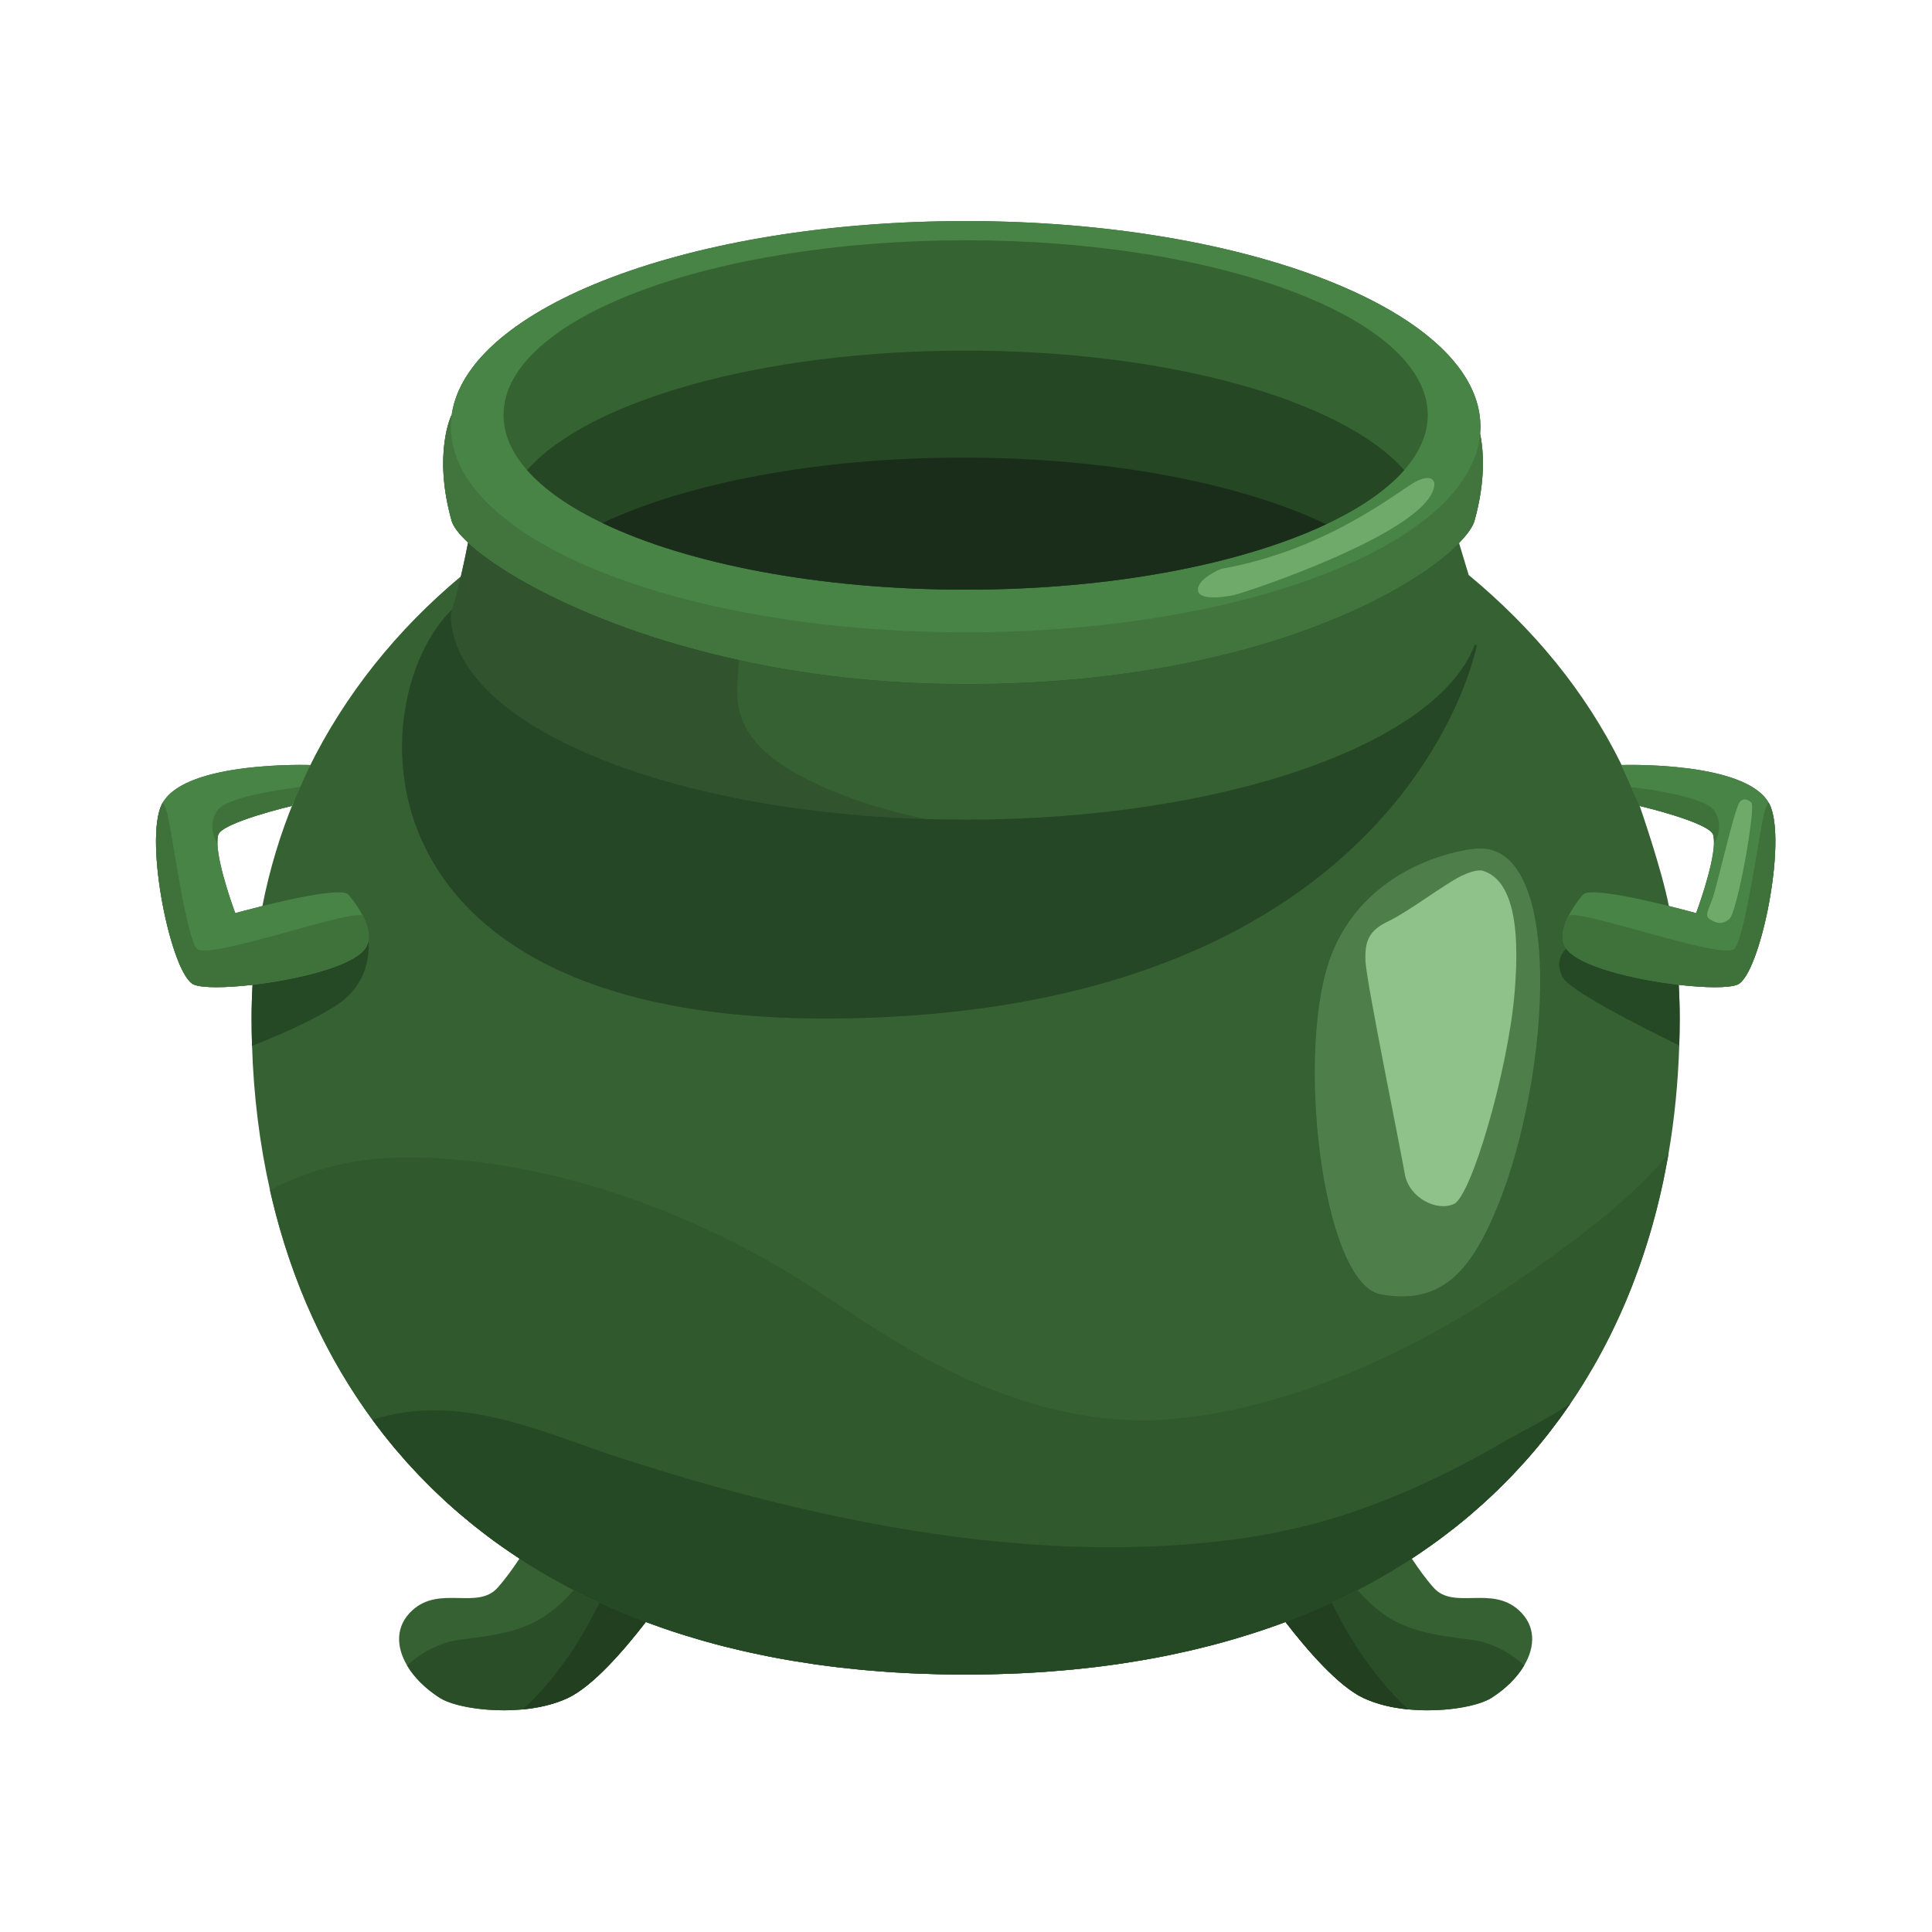 <?xml version="1.0" encoding="utf-8"?>
<!-- Generator: Adobe Illustrator 27.5.0, SVG Export Plug-In . SVG Version: 6.00 Build 0)  -->
<svg version="1.1" id="Capa_1" xmlns="http://www.w3.org/2000/svg" xmlns:xlink="http://www.w3.org/1999/xlink" x="0px" y="0px"
	 viewBox="0 0 2122 2122" style="enable-background:new 0 0 2122 2122;" xml:space="preserve">
<g>
	<path style="fill:#356133;" d="M1943.468,883.137c-0.279-0.554-0.651-1.065-0.96-1.604
		c-25.491-44.379-152.514-41.548-161.365-41.296c-39.999-81.228-97.008-149.803-168.021-208.707l-10.596-35.176
		c9.494-9.697,15.229-18.115,16.994-24.434c12.245-43.854,10.034-76.263,6.17-95.565c0.215-2.562,0.364-5.132,0.364-7.715
		c0-124.728-253.161-225.839-565.451-225.839c-301.487,0-547.834,94.241-564.519,212.987h-0.094c0,0-20.763,41.771,0,116.133
		c1.737,6.221,7.888,14.453,18.113,23.959c-2.036,10.552-4.067,20.184-6.002,28.801c-0.648,2.886-1.285,5.659-1.907,8.315
		c-0.008,0.033-0.015,0.063-0.023,0.096c-70.271,58.704-127.249,129.607-166.911,210.351l1.441-3.189
		c0,0-135.474-4.707-161.889,41.28c-0.309,0.539-0.68,1.051-0.96,1.604c-20.051,39.72,10.328,187.97,35.115,198.297
		c9.289,3.87,34.871,3.656,64.406,0.253c-0.693,12.331-1.051,24.787-1.051,37.368c0,9.935,0.2,19.809,0.511,29.646
		c1.731,54.616,8.276,107.657,19.728,158.48l-0.044,0.022c0.389,1.728,0.815,3.439,1.215,5.162c0.49,2.104,0.978,4.21,1.485,6.307
		c0.835,3.46,1.705,6.904,2.588,10.342c0.463,1.811,0.913,3.629,1.39,5.434c1.359,5.142,2.761,10.264,4.226,15.356
		c0.235,0.816,0.489,1.622,0.726,2.437c1.264,4.339,2.56,8.661,3.9,12.962c0.584,1.873,1.195,3.733,1.793,5.599
		c1.041,3.246,2.094,6.487,3.177,9.711c0.686,2.039,1.387,4.07,2.09,6.099c1.07,3.088,2.161,6.164,3.271,9.23
		c0.724,1.995,1.446,3.99,2.187,5.976c1.201,3.223,2.435,6.428,3.681,9.627c0.688,1.764,1.361,3.536,2.06,5.292
		c1.789,4.477,3.619,8.931,5.496,13.359c0.317,0.749,0.635,1.497,0.955,2.245c1.913,4.472,3.876,8.916,5.883,13.335
		c0.77,1.697,1.57,3.377,2.353,5.065c1.443,3.106,2.895,6.205,4.384,9.284c0.909,1.882,1.835,3.755,2.762,5.627
		c1.44,2.91,2.9,5.806,4.382,8.691c0.951,1.853,1.905,3.703,2.875,5.546c1.58,3.005,3.194,5.991,4.821,8.969
		c0.899,1.646,1.786,3.301,2.699,4.939c2.181,3.911,4.408,7.794,6.669,11.655c0.385,0.659,0.754,1.328,1.142,1.984
		c2.633,4.461,5.331,8.881,8.072,13.273c0.93,1.49,1.888,2.96,2.829,4.441c1.877,2.951,3.765,5.894,5.691,8.813
		c1.121,1.701,2.262,3.391,3.401,5.081c1.824,2.708,3.668,5.403,5.536,8.083c1.183,1.698,2.371,3.394,3.571,5.08
		c1.718,2.413,3.462,4.81,5.215,7.2c-0.01,0.004-0.021,0.005-0.031,0.009c0.374,0.51,0.771,1.003,1.147,1.512
		c0.997,1.349,1.983,2.703,2.99,4.043c2.16,2.875,4.361,5.72,6.572,8.559c0.585,0.749,1.155,1.508,1.743,2.256
		c0.436,0.554,0.858,1.116,1.296,1.668c3.228,4.078,6.521,8.113,9.859,12.114c1.069,1.281,2.167,2.541,3.247,3.815
		c2.334,2.751,4.682,5.493,7.068,8.206c0.959,1.091,1.921,2.18,2.889,3.264c0.651,0.729,1.312,1.45,1.967,2.177
		c1.951,2.166,3.92,4.32,5.906,6.462c1.405,1.517,2.818,3.031,4.241,4.536c0.501,0.53,1.018,1.051,1.522,1.579
		c0.688,0.722,1.385,1.435,2.076,2.154c1.176,1.218,2.339,2.445,3.525,3.656c1.341,1.372,2.673,2.75,4.029,4.11
		c1.31,1.315,2.636,2.618,3.961,3.922c0.956,0.942,1.923,1.874,2.887,2.81c0.679,0.659,1.352,1.323,2.034,1.979
		c0.855,0.825,1.691,1.664,2.553,2.484c2.157,2.055,4.362,4.073,6.555,6.102c0.855,0.791,1.7,1.59,2.56,2.377
		c0.853,0.779,1.696,1.565,2.554,2.34c1.186,1.072,2.401,2.121,3.596,3.185c2.561,2.279,5.125,4.555,7.732,6.799
		c0.376,0.324,0.756,0.645,1.134,0.968c1.426,1.222,2.877,2.426,4.317,3.637c2.632,2.214,5.283,4.412,7.962,6.59
		c0.3,0.245,0.606,0.487,0.908,0.731c1.159,0.939,2.321,1.877,3.49,2.809c0.174,0.139,0.346,0.28,0.52,0.419
		c2.732,2.176,5.495,4.328,8.274,6.467c1.578,1.214,3.148,2.435,4.74,3.636c0.132,0.099,0.26,0.202,0.392,0.301
		c0.265,0.2,0.522,0.405,0.787,0.604c2.894,2.172,5.836,4.306,8.778,6.438c1.109,0.804,2.198,1.624,3.314,2.422
		c1.064,0.76,2.149,1.503,3.218,2.258c1.173,0.827,2.362,1.642,3.543,2.464c2.245,1.562,4.476,3.134,6.75,4.673
		c1.251,0.846,2.529,1.668,3.788,2.507c0.76,0.507,1.524,1.01,2.287,1.514c0.952,0.63,1.885,1.275,2.843,1.9
		c-7.059,10.691-15.417,22.343-23.95,31.943c-22.033,24.787-63.344-2.754-93.64,24.787c-18.591,16.901-18.25,39.668-5.832,60.685
		c-0.003,0.004-0.008,0.006-0.012,0.01c0.062,0.104,0.137,0.206,0.199,0.31c0.897,1.5,1.846,2.992,2.863,4.471
		c0.111,0.162,0.231,0.322,0.345,0.484c0.95,1.364,1.955,2.716,3.004,4.057c0.177,0.225,0.346,0.451,0.524,0.674
		c1.14,1.431,2.337,2.847,3.586,4.245c0.206,0.231,0.42,0.459,0.629,0.689c1.157,1.272,2.354,2.53,3.595,3.77
		c0.18,0.179,0.351,0.36,0.533,0.538c1.355,1.337,2.766,2.649,4.217,3.942c0.307,0.273,0.619,0.543,0.93,0.814
		c1.364,1.19,2.76,2.363,4.2,3.51c0.153,0.122,0.299,0.247,0.452,0.368c1.551,1.223,3.154,2.414,4.787,3.583
		c0.385,0.275,0.773,0.547,1.162,0.82c1.67,1.168,3.365,2.317,5.114,3.423c8.717,5.514,25.807,10.185,46.165,12.309
		c4.699,0.49,9.57,0.845,14.554,1.043c3.323,0.132,6.696,0.195,10.098,0.182c5.104-0.019,10.279-0.209,15.46-0.591
		c1.632-0.12,3.264-0.294,4.897-0.453c-0.013,0.011-0.024,0.022-0.035,0.034c0.266-0.026,0.529-0.077,0.797-0.104
		c3.292-0.333,6.581-0.717,9.843-1.216c0.642-0.098,1.277-0.216,1.916-0.321c0.271-0.044,0.54-0.09,0.811-0.136
		c0.795-0.134,1.593-0.255,2.385-0.4c3.334-0.609,6.636-1.314,9.888-2.117c0.006-0.002,0.014-0.003,0.021-0.005
		c0.048-0.012,0.097-0.022,0.147-0.034c3.942-0.978,7.795-2.124,11.557-3.407c0.307-0.105,0.612-0.211,0.917-0.317
		c3.798-1.328,7.499-2.8,11.041-4.467c27.675-13.023,62.08-52.985,85.593-83.493c1.331,0.499,2.647,1.011,3.984,1.503
		c4.104,1.511,8.256,2.975,12.419,4.43c1.027,0.358,2.036,0.731,3.066,1.087c0.601,0.207,1.197,0.419,1.799,0.625
		c1.16,0.397,2.345,0.77,3.51,1.163c4.703,1.584,9.434,3.142,14.211,4.654c0.13,0.041,0.262,0.08,0.393,0.121
		c1.234,0.39,2.478,0.767,3.72,1.148c0.71,0.217,1.416,0.437,2.124,0.655c3.958,1.218,7.933,2.42,11.942,3.589
		c1.709,0.498,3.414,1.002,5.132,1.491c1.174,0.334,2.357,0.661,3.535,0.991c3.364,0.942,6.756,1.857,10.156,2.765
		c2.273,0.607,4.545,1.218,6.835,1.81c1.311,0.339,2.61,0.693,3.927,1.026c0.647,0.164,1.307,0.314,1.955,0.476
		c2.466,0.619,4.956,1.212,7.44,1.813c1.873,0.453,3.726,0.924,5.609,1.367c2.134,0.502,4.294,0.978,6.443,1.467
		c2.015,0.458,4.039,0.907,6.066,1.354c2.231,0.491,4.437,1.005,6.682,1.483c0.998,0.212,2.015,0.402,3.015,0.612
		c2.763,0.578,5.547,1.135,8.332,1.692c1.416,0.283,2.814,0.583,4.236,0.86c1.337,0.26,2.679,0.514,4.019,0.769
		c2.236,0.426,4.496,0.825,6.745,1.237c3.813,0.698,7.627,1.395,11.48,2.053c1.09,0.186,2.181,0.373,3.274,0.555
		c2.046,0.343,4.114,0.664,6.17,0.995c4.348,0.699,8.72,1.372,13.116,2.021c1.571,0.232,3.112,0.495,4.69,0.72
		c0.034,0.005,0.071,0.009,0.105,0.014c0.931,0.133,1.884,0.241,2.816,0.371c4.773,0.668,9.585,1.294,14.414,1.901
		c2.148,0.27,4.279,0.559,6.439,0.817c0.72,0.086,1.43,0.182,2.151,0.266c0.439,0.052,0.888,0.094,1.328,0.145
		c5.84,0.679,11.711,1.326,17.635,1.917c0.662,0.066,1.337,0.117,2,0.182c0.968,0.095,1.951,0.174,2.924,0.267
		c2.271,0.216,4.555,0.42,6.839,0.624c3.245,0.29,6.482,0.586,9.751,0.849c2.388,0.192,4.806,0.355,7.207,0.533
		c0.876,0.065,1.75,0.131,2.627,0.194c1.775,0.128,3.532,0.273,5.312,0.393c2.273,0.153,4.566,0.286,6.852,0.427
		c2.738,0.168,5.492,0.32,8.246,0.47c3.185,0.173,6.365,0.353,9.573,0.502c1.749,0.081,3.517,0.142,5.273,0.216
		c2.621,0.11,5.245,0.219,7.88,0.313c4.242,0.152,8.511,0.271,12.79,0.38c2.003,0.051,3.994,0.118,6.006,0.16
		c1.338,0.028,2.675,0.057,4.017,0.081c7.634,0.135,15.313,0.218,23.067,0.218c7.869,0,15.665-0.083,23.41-0.221
		c1.432-0.026,2.853-0.065,4.28-0.095c2.214-0.047,4.407-0.119,6.611-0.177c4.078-0.108,8.157-0.216,12.2-0.363
		c2.86-0.104,5.693-0.234,8.533-0.358c2.055-0.088,4.125-0.162,6.17-0.26c2.711-0.131,5.404-0.282,8.098-0.43
		c3.011-0.166,6.007-0.348,8.998-0.535c2.819-0.176,5.649-0.338,8.45-0.534c1.68-0.118,3.333-0.263,5.007-0.387
		c0.034-0.003,0.068-0.005,0.102-0.008c2.954-0.219,5.905-0.441,8.839-0.682c3.89-0.319,7.756-0.665,11.612-1.022
		c1.858-0.172,3.728-0.329,5.578-0.51c1.575-0.153,3.144-0.312,4.712-0.471c5.01-0.51,9.972-1.071,14.923-1.645
		c1.935-0.225,3.9-0.417,5.826-0.651c0.317-0.038,0.629-0.081,0.946-0.12c6.986-0.855,13.92-1.766,20.787-2.745
		c0.94-0.134,1.86-0.289,2.798-0.426c0.15-0.022,0.298-0.047,0.448-0.068c2.084-0.304,4.146-0.63,6.219-0.946
		c3.75-0.571,7.509-1.134,11.224-1.742c2.357-0.386,4.681-0.806,7.024-1.207l0.133-0.023c2.07-0.355,4.149-0.701,6.209-1.067
		c2.335-0.416,4.667-0.836,6.988-1.267c2.645-0.49,5.264-1.006,7.89-1.516c2.715-0.527,5.45-1.032,8.143-1.58
		c0.755-0.154,1.494-0.323,2.247-0.478c0.59-0.122,1.169-0.252,1.758-0.374c2.698-0.561,5.382-1.135,8.059-1.716
		c3.549-0.77,7.079-1.557,10.593-2.363c1.369-0.314,2.752-0.615,4.115-0.935c1.641-0.385,3.266-0.783,4.9-1.176
		c4.007-0.963,7.979-1.962,11.941-2.972c1.998-0.51,4.023-0.993,6.009-1.515c0.531-0.139,1.051-0.287,1.582-0.427
		c4.333-1.146,8.617-2.341,12.892-3.544c1.821-0.512,3.667-1.001,5.478-1.524c1.028-0.296,2.044-0.605,3.069-0.905
		c1.541-0.451,3.059-0.924,4.592-1.383c3.543-1.058,7.1-2.104,10.602-3.201c1.354-0.424,2.679-0.876,4.027-1.307
		c0.77-0.246,1.533-0.499,2.301-0.747c1.852-0.596,3.703-1.191,5.542-1.799c2.038-0.673,4.087-1.338,6.112-2.024
		c2.191-0.743,4.35-1.517,6.525-2.275c2.489-0.868,4.998-1.715,7.466-2.603c0.106-0.038,0.214-0.073,0.321-0.112
		c1.121-0.404,2.222-0.83,3.338-1.238c1.89-0.691,3.77-1.391,5.647-2.094c23.516,30.508,57.92,70.47,85.594,83.493
		c3.54,1.666,7.241,3.138,11.039,4.466c0.305,0.107,0.611,0.214,0.92,0.319c3.76,1.284,7.614,2.429,11.556,3.406
		c0.048,0.012,0.097,0.021,0.145,0.033c0.007,0.002,0.016,0.005,0.025,0.007c3.251,0.803,6.551,1.508,9.884,2.116
		c0.792,0.145,1.591,0.266,2.386,0.4c0.27,0.045,0.539,0.091,0.809,0.136c0.641,0.105,1.276,0.223,1.917,0.321
		c3.261,0.499,6.548,0.883,9.839,1.216c0.268,0.028,0.532,0.079,0.799,0.105c-0.011-0.011-0.022-0.023-0.035-0.034
		c1.633,0.159,3.265,0.332,4.898,0.453c5.181,0.382,10.356,0.572,15.46,0.591c3.404,0.014,6.775-0.049,10.098-0.182
		c4.984-0.198,9.857-0.553,14.554-1.043c20.359-2.125,37.448-6.795,46.166-12.309c1.748-1.106,3.443-2.255,5.113-3.422
		c0.39-0.273,0.78-0.547,1.167-0.824c1.629-1.167,3.231-2.356,4.779-3.577c0.159-0.126,0.311-0.257,0.47-0.383
		c1.432-1.141,2.819-2.306,4.174-3.489c0.317-0.276,0.635-0.551,0.947-0.829c1.444-1.287,2.85-2.594,4.2-3.925
		c0.195-0.191,0.379-0.386,0.571-0.578c1.225-1.225,2.408-2.469,3.552-3.726c0.217-0.238,0.439-0.474,0.654-0.714
		c1.243-1.392,2.434-2.802,3.569-4.228c0.185-0.232,0.36-0.464,0.542-0.697c1.04-1.331,2.038-2.672,2.981-4.025
		c0.119-0.17,0.245-0.339,0.363-0.51c1.013-1.474,1.96-2.96,2.853-4.455c0.063-0.107,0.14-0.211,0.203-0.317
		c-0.004-0.004-0.009-0.007-0.013-0.011c12.42-21.016,12.76-43.784-5.83-60.685c-30.295-27.541-71.607,0-93.641-24.787
		c-8.532-9.598-16.887-21.247-23.946-31.937c1.473-0.961,2.909-1.953,4.37-2.924c2.019-1.343,4.043-2.683,6.041-4.043
		c0.346-0.236,0.683-0.479,1.028-0.715c0.616-0.422,1.222-0.853,1.837-1.277c1.799-1.247,3.606-2.492,5.392-3.75
		c1.846-1.3,3.708-2.586,5.536-3.902c1.594-1.148,3.163-2.316,4.743-3.476c1.217-0.894,2.426-1.796,3.635-2.697
		c0.375-0.279,0.753-0.556,1.127-0.836c1.3-0.973,2.626-1.924,3.915-2.905c2.732-2.078,5.41-4.199,8.096-6.312
		c0.815-0.64,1.642-1.269,2.45-1.913c0.733-0.582,1.477-1.156,2.206-1.741c1.595-1.279,3.153-2.589,4.731-3.881
		c2.67-2.185,5.34-4.372,7.966-6.593c1.805-1.528,3.58-3.08,5.364-4.625c2.347-2.032,4.687-4.069,6.996-6.13
		c1.252-1.116,2.505-2.23,3.744-3.355c0.615-0.558,1.212-1.129,1.825-1.689c2.179-1.993,4.342-3.998,6.488-6.018
		c1.798-1.693,3.589-3.392,5.363-5.103c0.531-0.513,1.052-1.035,1.58-1.55c0.452-0.438,0.898-0.882,1.349-1.322
		c1.157-1.135,2.324-2.265,3.474-3.407c1.723-1.712,3.45-3.42,5.152-5.15c1.347-1.371,2.682-2.754,4.015-4.136
		c0.859-0.889,1.704-1.787,2.556-2.681c1.536-1.611,3.09-3.211,4.606-4.837c2.154-2.309,4.262-4.653,6.376-6.992
		c0.729-0.806,1.47-1.604,2.194-2.414c1.28-1.43,2.553-2.864,3.817-4.304c2.88-3.281,5.734-6.579,8.538-9.914
		c0.12-0.142,0.235-0.288,0.354-0.43c0.179-0.214,0.352-0.433,0.532-0.647c1.164-1.391,2.302-2.801,3.454-4.202
		c1.932-2.352,3.867-4.703,5.762-7.08c0.976-1.224,1.945-2.453,2.911-3.684c0.529-0.674,1.039-1.359,1.565-2.035
		c0.037-0.048,0.073-0.097,0.111-0.145c1.744-2.244,3.483-4.49,5.195-6.756c1.531-2.027,3.043-4.067,4.547-6.111
		c0.198-0.269,0.4-0.535,0.599-0.804c0.309-0.421,0.628-0.836,0.936-1.258c1.139-1.56,2.253-3.134,3.377-4.703
		c1.486-2.078,2.966-4.16,4.426-6.255c1.086-1.559,2.168-3.121,3.238-4.69c0.177-0.257,0.364-0.506,0.539-0.763
		c-0.013,0.009-0.029,0.018-0.043,0.026c0.332-0.489,0.658-0.982,0.99-1.472c1.418-2.095,2.842-4.187,4.235-6.299
		c1.589-2.41,3.142-4.844,4.698-7.276c1.304-2.038,2.627-4.066,3.908-6.12c1.876-3.006,3.698-6.044,5.523-9.082
		c1.805-3.004,3.582-6.025,5.337-9.059c1.661-2.872,3.325-5.739,4.942-8.638c1.225-2.197,2.409-4.419,3.609-6.632
		c1.329-2.45,2.663-4.897,3.96-7.365c1.226-2.332,2.421-4.682,3.62-7.03c1.216-2.384,2.429-4.771,3.618-7.172
		c1.188-2.402,2.358-4.814,3.518-7.232c1.149-2.396,2.283-4.8,3.405-7.212c1.131-2.431,2.255-4.866,3.358-7.314
		c1.098-2.437,2.169-4.889,3.24-7.341c1.071-2.458,2.149-4.912,3.193-7.385c1.056-2.503,2.075-5.026,3.103-7.545
		c0.997-2.443,2.012-4.876,2.983-7.333c1.215-3.08,2.379-6.187,3.552-9.29c1.531-4.05,3.023-8.12,4.481-12.207
		c0.937-2.625,1.887-5.242,2.794-7.883c0.9-2.616,1.758-5.254,2.627-7.886c0.826-2.498,1.657-4.994,2.455-7.505
		c0.852-2.671,1.672-5.357,2.494-8.042c0.765-2.502,1.523-5.006,2.264-7.52c0.798-2.717,1.578-5.442,2.348-8.173
		c0.705-2.505,1.393-5.017,2.072-7.534c0.744-2.754,1.483-5.509,2.197-8.278c0.653-2.533,1.279-5.079,1.908-7.625
		c0.683-2.771,1.375-5.54,2.028-8.325c0.609-2.594,1.182-5.205,1.765-7.811c0.619-2.762,1.255-5.516,1.845-8.29
		c0.665-3.131,1.28-6.284,1.907-9.431c0.952-4.773,1.862-9.563,2.731-14.372c0.404-2.242,0.835-4.474,1.221-6.724
		c-0.007,0.009-0.016,0.017-0.021,0.026c6.638-38.651,10.556-78.443,11.824-119.099c0.303-9.693,0.499-19.42,0.499-29.208
		c0-12.585-0.357-25.045-1.052-37.381c29.584,3.415,55.221,3.635,64.522-0.24C1933.14,1071.106,1963.519,922.857,1943.468,883.137z
		 M288.199,995.143c-17.18,4.277-29.789,7.798-29.789,7.798s-18.679-49.81-19.606-76.201c-0.132-3.757,0.095-7.039,0.787-9.636
		c3.671-13.771,80.787-31.902,80.787-31.902l2.758-6.097C307.874,915.995,296.114,954.741,288.199,995.143z M1862.91,1002.942
		c0,0-12.666-3.538-29.909-7.828c-8.111-41.396-32.058-109.911-32.058-109.911s77.115,18.131,80.787,31.902
		c0.692,2.597,0.919,5.88,0.787,9.636C1881.589,953.132,1862.91,1002.942,1862.91,1002.942z"/>
	<path style="fill:#488445;" d="M1943.468,883.137c-0.279-0.554-0.651-1.065-0.96-1.604c-26.414-45.987-161.888-41.28-161.888-41.28
		l2.458,5.437l8.471,18.736l5.391,11.926l4.003,8.852c0,0,77.115,18.131,80.787,31.902c0.692,2.597,0.919,5.88,0.787,9.636
		c-0.927,26.391-19.606,76.201-19.606,76.201s-12.666-3.538-29.909-7.828c-34.102-8.485-86.174-19.924-94.027-12.828
		c0,0-9.368,10.381-16.084,23.401v0c-6.154,11.93-10.079,26.076-2.508,36.501c13.985,19.254,74.19,33.799,123.449,39.486
		c29.584,3.415,55.221,3.635,64.522-0.24C1933.14,1071.106,1963.519,922.857,1943.468,883.137z"/>
	<path style="fill:#488445;" d="M398.43,1005.687L398.43,1005.687c-6.714-13.021-16.084-23.402-16.084-23.402
		c-7.864-7.104-60.046,4.37-94.147,12.858c-17.18,4.277-29.789,7.798-29.789,7.798s-18.679-49.81-19.606-76.201
		c-0.132-3.757,0.095-7.039,0.787-9.636c3.671-13.771,80.787-31.902,80.787-31.902l2.758-6.097l6.636-14.68l9.488-20.983
		l1.441-3.189c0,0-135.474-4.707-161.889,41.28c-0.309,0.539-0.68,1.051-0.96,1.604c-20.051,39.72,10.328,187.97,35.115,198.297
		c9.289,3.87,34.871,3.656,64.406,0.253c49.281-5.678,109.568-20.231,123.563-39.499c1.859-2.559,3.003-5.347,3.613-8.267
		C406.428,1024.944,403.073,1014.689,398.43,1005.687z"/>
	<g>
		<g>
			<path style="fill:#2A4F28;" d="M1674.057,1829.276c-3.445-3.315-7.189-6.323-11.002-9.036
				c-10.127-7.204-21.509-12.953-33.437-16.49c-5.721-1.696-11.473-2.479-17.379-3.212c-7.264-0.902-14.524-1.848-21.76-2.949
				c-12.281-1.87-24.552-4.17-36.411-7.928c-10.751-3.407-21.069-8.097-30.531-14.252c-10.672-6.942-20.171-15.536-28.834-24.832
				c-1.244-1.336-2.424-2.731-3.637-4.095c-0.277,0.143-0.556,0.282-0.834,0.425c-1.545,0.794-3.095,1.584-4.651,2.369
				c-1.827,0.923-3.634,1.865-5.476,2.775c-1.496,0.739-3.025,1.447-4.531,2.177c-2.026,0.983-4.055,1.963-6.099,2.931
				c-0.838,0.397-1.659,0.807-2.499,1.201c-0.975,0.457-1.954,0.909-2.933,1.362c-0.422,0.196-0.831,0.403-1.254,0.598
				c-1.67,0.77-3.382,1.501-5.061,2.26c-3.237,1.463-6.479,2.921-9.758,4.345c-0.637,0.276-1.263,0.563-1.902,0.838
				c-1.779,0.766-3.588,1.504-5.378,2.259c-3.307,1.394-6.629,2.773-9.976,4.128c-1.662,0.673-3.311,1.358-4.983,2.021
				c-0.906,0.36-1.827,0.703-2.737,1.06c-3.207,1.258-6.44,2.489-9.685,3.711c-0.48,0.181-0.951,0.37-1.431,0.549
				c23.516,30.508,57.92,70.47,85.594,83.493c3.54,1.666,7.241,3.138,11.039,4.466c0.305,0.107,0.611,0.214,0.92,0.319
				c3.806,1.298,7.709,2.455,11.701,3.44c0.007,0.002,0.016,0.005,0.025,0.007c4.021,0.992,8.126,1.818,12.271,2.516
				c0.27,0.045,0.539,0.091,0.809,0.136c3.891,0.637,7.82,1.137,11.757,1.536c0.268,0.028,0.532,0.079,0.799,0.105
				c-0.011-0.011-0.022-0.023-0.035-0.034c1.633,0.159,3.265,0.332,4.898,0.453c5.181,0.382,10.356,0.572,15.46,0.591
				c3.404,0.014,6.775-0.049,10.098-0.182c4.984-0.198,9.857-0.553,14.554-1.043c20.359-2.125,37.448-6.795,46.166-12.309
				c1.748-1.106,3.443-2.255,5.113-3.422c0.39-0.273,0.78-0.547,1.167-0.824c1.629-1.167,3.231-2.356,4.779-3.577
				c0.159-0.126,0.311-0.257,0.47-0.383c1.432-1.141,2.819-2.306,4.174-3.489c0.317-0.276,0.635-0.551,0.947-0.829
				c1.444-1.287,2.85-2.594,4.2-3.925c0.195-0.191,0.379-0.386,0.571-0.578c1.225-1.225,2.408-2.469,3.552-3.726
				c0.217-0.238,0.439-0.474,0.654-0.714c1.243-1.392,2.434-2.802,3.569-4.228c0.185-0.232,0.36-0.464,0.542-0.697
				c1.04-1.331,2.038-2.672,2.981-4.025c0.119-0.17,0.245-0.339,0.363-0.51c1.013-1.474,1.96-2.96,2.853-4.455
				c0.063-0.107,0.14-0.211,0.203-0.317C1674.066,1829.283,1674.061,1829.28,1674.057,1829.276z"/>
			<path style="fill:#2A4F28;" d="M703.907,1779.435c-2.548-0.976-5.093-1.953-7.616-2.95c-2.054-0.812-4.086-1.643-6.125-2.469
				c-1.074-0.436-2.159-0.863-3.228-1.302c-0.691-0.283-1.396-0.554-2.084-0.84c-1.808-0.749-3.586-1.523-5.381-2.283
				c-2.089-0.885-4.172-1.775-6.243-2.676c-2.318-1.006-4.629-2.017-6.925-3.042c-1.362-0.608-2.711-1.228-4.065-1.843
				c-1.268-0.576-2.561-1.129-3.822-1.71c-0.504-0.232-0.991-0.478-1.494-0.711c-3.206-1.486-6.373-3.007-9.537-4.532
				c-1.306-0.629-2.625-1.246-3.922-1.881c-0.787-0.385-1.586-0.761-2.371-1.148c-3.688-1.821-7.327-3.687-10.957-5.56
				c-1.212,1.362-2.391,2.755-3.634,4.089c-8.662,9.296-18.161,17.89-28.834,24.832c-9.463,6.155-19.779,10.846-30.531,14.252
				c-11.857,3.758-24.13,6.059-36.41,7.928c-7.237,1.101-14.497,2.047-21.761,2.949c-5.906,0.733-11.658,1.516-17.378,3.212
				c-11.929,3.537-23.309,9.286-33.438,16.49c-3.814,2.713-7.555,5.722-11.002,9.037c-0.003,0.004-0.008,0.006-0.012,0.01
				c0.062,0.104,0.137,0.206,0.199,0.31c0.897,1.5,1.846,2.992,2.863,4.471c0.111,0.162,0.231,0.322,0.345,0.484
				c0.95,1.364,1.955,2.716,3.004,4.057c0.177,0.225,0.346,0.451,0.524,0.674c1.14,1.431,2.337,2.847,3.586,4.245
				c0.206,0.231,0.42,0.459,0.629,0.689c1.157,1.272,2.354,2.53,3.595,3.77c0.18,0.179,0.351,0.36,0.533,0.538
				c1.355,1.337,2.766,2.649,4.217,3.942c0.307,0.273,0.619,0.543,0.93,0.814c1.364,1.19,2.76,2.363,4.2,3.51
				c0.153,0.122,0.299,0.247,0.452,0.368c1.551,1.223,3.154,2.414,4.787,3.583c0.385,0.275,0.773,0.547,1.162,0.82
				c1.67,1.168,3.365,2.317,5.114,3.423c8.717,5.514,25.807,10.185,46.165,12.309c4.699,0.49,9.57,0.845,14.554,1.043
				c3.323,0.132,6.696,0.195,10.098,0.182c5.104-0.019,10.279-0.209,15.46-0.591c1.632-0.12,3.264-0.294,4.897-0.453
				c-0.013,0.011-0.024,0.022-0.035,0.034c0.266-0.026,0.529-0.077,0.797-0.104c3.937-0.4,7.868-0.9,11.759-1.537
				c0.271-0.044,0.54-0.09,0.811-0.136c4.144-0.698,8.249-1.524,12.272-2.517c0,0,0,0,0.001,0c0.006-0.002,0.014-0.003,0.021-0.005
				c3.993-0.986,7.897-2.142,11.703-3.441c0.307-0.105,0.612-0.211,0.917-0.317c3.798-1.328,7.499-2.8,11.041-4.467
				c27.675-13.023,62.08-52.985,85.593-83.493c-0.131-0.049-0.26-0.102-0.393-0.151
				C707.255,1780.71,705.578,1780.075,703.907,1779.435z"/>
		</g>
	</g>
	<path style="fill:#30592E;" d="M1832.56,1267.362c-31.668,38.582-71.547,71.015-111.114,100.335
		c-61.916,45.879-126.753,88.436-196.536,121.401c-73.889,34.904-155.349,62.284-237.153,69.469
		c-79.929,7.02-158.619-12.578-230.766-46.189c-37.046-17.258-72.43-37.905-106.73-60.07c-35.091-22.677-69.22-46.467-105.693-66.96
		c-74.397-41.801-154.299-74.461-237.409-94.175c-42.598-10.105-86.049-16.755-129.778-19.13
		c-35.978-1.955-71.628-0.669-106.825,7.56c-25.792,6.03-50.665,15.352-73.994,27.578l-0.044,0.022
		c0.389,1.728,0.815,3.439,1.215,5.162c0.49,2.104,0.978,4.21,1.485,6.307c0.835,3.46,1.705,6.904,2.588,10.342
		c0.463,1.811,0.913,3.629,1.39,5.434c1.359,5.142,2.761,10.264,4.226,15.356c0.235,0.816,0.489,1.622,0.726,2.437
		c1.264,4.339,2.56,8.661,3.9,12.962c0.584,1.873,1.195,3.733,1.793,5.599c1.041,3.246,2.094,6.487,3.177,9.711
		c0.686,2.039,1.387,4.07,2.09,6.099c1.07,3.088,2.161,6.164,3.271,9.23c0.724,1.995,1.446,3.99,2.187,5.976
		c1.201,3.223,2.435,6.428,3.681,9.627c0.688,1.764,1.361,3.536,2.06,5.292c1.789,4.477,3.619,8.931,5.496,13.359
		c0.317,0.749,0.635,1.497,0.955,2.245c1.913,4.472,3.876,8.916,5.883,13.335c0.77,1.697,1.57,3.377,2.353,5.065
		c1.443,3.106,2.895,6.205,4.384,9.284c0.909,1.882,1.835,3.755,2.762,5.627c1.44,2.91,2.9,5.806,4.382,8.691
		c0.951,1.853,1.905,3.703,2.875,5.546c1.58,3.005,3.194,5.991,4.821,8.969c0.899,1.646,1.786,3.301,2.699,4.939
		c2.181,3.911,4.408,7.794,6.669,11.655c0.385,0.659,0.754,1.328,1.142,1.984c2.633,4.461,5.331,8.881,8.072,13.273
		c0.93,1.49,1.888,2.96,2.829,4.441c1.877,2.951,3.765,5.894,5.691,8.813c1.121,1.701,2.262,3.391,3.401,5.081
		c1.824,2.708,3.668,5.403,5.536,8.083c1.183,1.698,2.371,3.394,3.571,5.08c1.718,2.413,3.462,4.81,5.215,7.2
		c-0.01,0.004-0.021,0.005-0.031,0.009c0.374,0.51,0.771,1.003,1.147,1.512c0.077,0.103,0.157,0.203,0.234,0.307
		c3.056,4.134,6.165,8.233,9.328,12.295c0.585,0.749,1.155,1.508,1.743,2.256c0.027,0.035,0.058,0.069,0.086,0.105
		c3.764,4.785,7.601,9.52,11.515,14.201c0.539,0.646,1.095,1.281,1.638,1.925c3.384,4.012,6.827,7.982,10.322,11.916
		c0.27,0.304,0.528,0.618,0.798,0.922c0.651,0.729,1.312,1.45,1.967,2.177c3.821,4.242,7.719,8.429,11.669,12.576
		c0.688,0.722,1.385,1.435,2.076,2.154c3.787,3.935,7.61,7.842,11.515,11.688c0.956,0.942,1.923,1.874,2.887,2.81
		c3.661,3.56,7.375,7.082,11.142,10.565c0.855,0.791,1.7,1.59,2.56,2.377c4.555,4.164,9.177,8.276,13.883,12.324
		c0.376,0.324,0.756,0.645,1.134,0.968c0.232,0.199,0.475,0.39,0.707,0.588c4.101,3.503,8.265,6.957,12.48,10.37
		c1.159,0.939,2.321,1.877,3.49,2.809c4.581,3.656,9.214,7.273,13.926,10.823c0.265,0.2,0.522,0.405,0.787,0.604
		c5.023,3.771,10.139,7.469,15.311,11.118c1.173,0.827,2.362,1.642,3.543,2.464c4.225,2.939,8.5,5.837,12.825,8.694
		c0.952,0.63,1.885,1.275,2.843,1.9c11.839,7.731,24.049,15.149,36.622,22.251c0.391,0.222,0.798,0.43,1.189,0.651
		c5.036,2.83,10.122,5.616,15.275,8.344c0.013,0.006,0.023,0.013,0.036,0.019c0.632,0.334,1.25,0.681,1.884,1.013
		c0.004,0.002,0.008,0.004,0.012,0.006c5.789,3.04,11.665,6.003,17.603,8.911c0.092,0.045,0.182,0.093,0.274,0.139
		c1.297,0.635,2.616,1.252,3.922,1.881c4.792,2.31,9.633,4.575,14.522,6.798c0.111,0.05,0.22,0.105,0.331,0.156
		c1.354,0.615,2.703,1.234,4.065,1.843c6.113,2.731,12.287,5.407,18.549,8.001c0.688,0.285,1.393,0.556,2.084,0.84
		c5.594,2.298,11.256,4.533,16.969,6.722c1.671,0.64,3.348,1.275,5.029,1.906c0.05,0.018,0.102,0.036,0.153,0.055
		c5.494,2.059,11.04,4.071,16.643,6.029c1.027,0.358,2.036,0.731,3.066,1.087c6.56,2.261,13.204,4.443,19.912,6.563
		c1.234,0.39,2.478,0.767,3.72,1.148c0.376,0.115,0.751,0.231,1.127,0.347c5.373,1.661,10.794,3.277,16.261,4.847
		c0.609,0.175,1.201,0.366,1.811,0.54c1.174,0.334,2.357,0.661,3.535,0.991c6.905,1.934,13.865,3.814,20.918,5.601
		c0.647,0.164,1.307,0.314,1.955,0.476c6.431,1.615,12.936,3.156,19.492,4.647c2.015,0.458,4.039,0.907,6.066,1.354
		c5.959,1.313,11.969,2.576,18.029,3.786c1.416,0.283,2.814,0.583,4.236,0.86c7.338,1.431,14.758,2.78,22.244,4.06
		c1.09,0.186,2.181,0.373,3.274,0.555c0.713,0.12,1.446,0.219,2.161,0.337c5.976,0.987,12.001,1.926,18.071,2.816
		c1.258,0.184,2.482,0.403,3.743,0.583c0.034,0.005,0.071,0.009,0.105,0.014c0.816,0.116,1.654,0.207,2.471,0.321
		c7.716,1.082,15.484,2.11,23.349,3.034c0.439,0.052,0.888,0.094,1.328,0.145c7.447,0.866,14.977,1.643,22.558,2.366
		c2.271,0.216,4.555,0.42,6.839,0.624c6.48,0.578,13.008,1.104,19.585,1.576c1.775,0.128,3.532,0.273,5.312,0.393
		c8.148,0.548,16.374,1.013,24.671,1.399c1.749,0.081,3.517,0.142,5.273,0.216c0.184,0.007,0.369,0.011,0.552,0.018
		c6.657,0.277,13.364,0.503,20.118,0.675c2.003,0.051,3.994,0.118,6.006,0.16c0.398,0.008,0.805,0.005,1.204,0.013
		c8.56,0.17,17.168,0.285,25.88,0.285c9.023,0,17.937-0.124,26.798-0.306c0.294-0.006,0.598-0.004,0.891-0.01
		c2.214-0.047,4.407-0.119,6.611-0.177c6.901-0.183,13.753-0.421,20.555-0.714c0.059-0.003,0.119-0.004,0.178-0.006
		c2.055-0.088,4.125-0.162,6.17-0.26c8.593-0.415,17.112-0.91,25.545-1.499c1.68-0.118,3.333-0.263,5.007-0.387
		c6.905-0.512,13.756-1.084,20.554-1.713c1.858-0.172,3.728-0.329,5.578-0.51c0.557-0.054,1.098-0.124,1.652-0.18
		c7.188-0.712,14.321-1.483,21.387-2.324c0.801-0.095,1.625-0.166,2.423-0.263c0.317-0.038,0.629-0.081,0.946-0.12
		c8.096-0.99,16.098-2.081,24.034-3.239c2.084-0.304,4.146-0.63,6.219-0.946c6.175-0.94,12.302-1.931,18.38-2.972
		c2.07-0.355,4.149-0.701,6.209-1.067c7.748-1.378,15.434-2.82,23.021-4.362c0.755-0.154,1.494-0.323,2.247-0.478
		c6.872-1.415,13.67-2.906,20.411-4.453c1.369-0.314,2.752-0.615,4.115-0.935c0.707-0.166,1.393-0.353,2.098-0.52
		c6.039-1.43,12.023-2.913,17.955-4.449c0.924-0.24,1.875-0.451,2.797-0.693c0.531-0.139,1.051-0.287,1.582-0.427
		c7.226-1.912,14.371-3.904,21.439-5.972c1.541-0.451,3.059-0.924,4.592-1.383c5.695-1.701,11.34-3.453,16.93-5.255
		c1.852-0.596,3.703-1.191,5.542-1.799c6.77-2.236,13.487-4.521,20.103-6.903c0.106-0.038,0.214-0.073,0.321-0.112
		c6.789-2.447,13.474-4.994,20.101-7.593c0.909-0.357,1.831-0.7,2.737-1.06c0.762-0.302,1.497-0.628,2.256-0.932
		c5.264-2.107,10.475-4.262,15.637-6.465c0.807-0.344,1.64-0.665,2.445-1.011c0.639-0.275,1.266-0.562,1.902-0.838
		c6.412-2.785,12.754-5.634,19.006-8.565c0.84-0.394,1.661-0.804,2.499-1.201c5.431-2.572,10.796-5.203,16.106-7.883
		c1.556-0.785,3.106-1.575,4.651-2.369c12.7-6.53,25.074-13.35,37.072-20.493c0.7-0.416,1.37-0.857,2.067-1.276
		c4.698-2.819,9.34-5.684,13.929-8.596c0.618-0.391,1.258-0.762,1.873-1.156c5.725-3.659,11.354-7.399,16.907-11.202
		c0.616-0.422,1.222-0.853,1.837-1.277c5.293-3.652,10.527-7.353,15.67-11.128c1.217-0.894,2.426-1.796,3.635-2.697
		c4.436-3.305,8.819-6.655,13.138-10.053c0.815-0.64,1.642-1.269,2.45-1.913c5.108-4.058,10.135-8.18,15.078-12.366
		c0.712-0.604,1.408-1.221,2.118-1.827c4.224-3.61,8.384-7.268,12.488-10.97c0.434-0.392,0.889-0.768,1.323-1.161
		c0.615-0.558,1.212-1.129,1.825-1.689c4.554-4.165,9.026-8.394,13.431-12.671c0.452-0.438,0.898-0.882,1.349-1.322
		c4.279-4.181,8.503-8.405,12.641-12.693c0.859-0.889,1.704-1.787,2.556-2.681c0.017-0.017,0.033-0.035,0.049-0.053
		c3.701-3.883,7.346-7.808,10.933-11.775c0.729-0.806,1.47-1.604,2.194-2.414c0.038-0.041,0.072-0.083,0.109-0.124
		c4.278-4.785,8.486-9.621,12.6-14.523c0.179-0.214,0.352-0.433,0.532-0.647c3.838-4.588,7.589-9.238,11.285-13.926
		c0.275-0.35,0.567-0.689,0.843-1.04c0.529-0.674,1.039-1.359,1.565-2.035c0.019-0.025,0.037-0.05,0.057-0.075
		c3.528-4.537,7-9.113,10.395-13.741c0.309-0.421,0.628-0.836,0.936-1.258c3.765-5.16,7.442-10.38,11.041-15.649
		c0.177-0.257,0.364-0.506,0.539-0.763c-0.013,0.009-0.029,0.018-0.043,0.026c0.332-0.489,0.658-0.982,0.99-1.472
		c1.418-2.095,2.842-4.187,4.235-6.299c1.589-2.41,3.142-4.844,4.698-7.276c1.304-2.038,2.627-4.066,3.908-6.12
		c1.876-3.006,3.698-6.044,5.523-9.082c1.805-3.004,3.582-6.025,5.337-9.059c1.661-2.872,3.325-5.739,4.942-8.638
		c1.225-2.197,2.409-4.419,3.609-6.632c1.329-2.45,2.663-4.897,3.96-7.365c1.226-2.332,2.421-4.682,3.62-7.03
		c1.216-2.384,2.429-4.771,3.618-7.172c1.188-2.402,2.358-4.814,3.518-7.232c1.149-2.396,2.283-4.8,3.405-7.212
		c1.131-2.431,2.255-4.866,3.358-7.314c1.098-2.437,2.169-4.889,3.24-7.341c1.071-2.458,2.149-4.912,3.193-7.385
		c1.056-2.503,2.075-5.026,3.103-7.545c0.997-2.443,2.012-4.876,2.983-7.333c1.215-3.08,2.379-6.187,3.552-9.29
		c1.531-4.05,3.023-8.12,4.481-12.207c0.937-2.625,1.887-5.242,2.794-7.883c0.9-2.616,1.758-5.254,2.627-7.886
		c0.826-2.498,1.657-4.994,2.455-7.505c0.852-2.671,1.672-5.357,2.494-8.042c0.765-2.502,1.523-5.006,2.264-7.52
		c0.798-2.717,1.578-5.442,2.348-8.173c0.705-2.505,1.393-5.017,2.072-7.534c0.744-2.754,1.483-5.509,2.197-8.278
		c0.653-2.533,1.279-5.079,1.908-7.625c0.683-2.771,1.375-5.54,2.028-8.325c0.609-2.594,1.182-5.205,1.765-7.811
		c0.619-2.762,1.255-5.516,1.845-8.29c0.665-3.131,1.28-6.284,1.907-9.431c0.952-4.773,1.862-9.563,2.731-14.372
		c0.404-2.242,0.835-4.474,1.221-6.724C1832.574,1267.345,1832.566,1267.353,1832.56,1267.362z"/>
	<path style="fill:#4E7F4B;" d="M1618.68,932.319c0,0-112.508,10.309-155.068,113.268
		c-42.561,102.959-11.448,364.753,53.069,376.091c64.517,11.337,97.899-22.025,128.554-97.695
		C1703.564,1180.002,1719.327,919.51,1618.68,932.319z"/>
	<path style="fill:#31542E;" d="M1619.678,708.46c-41.049,108.599-275.717,191.846-559.075,191.846
		c-14.728,0-29.324-0.227-43.77-0.668c-7.184-1.529-14.351-3.145-21.496-4.883c-40.323-9.809-80.474-23.406-117.113-43.138
		c-31.254-16.83-62.537-41.195-67.542-78.672c-2.155-16.137,0.04-32.212,0.957-48.323
		c-152.223-33.382-257.058-91.113-297.536-128.744c-2.036,10.552-4.067,20.184-6.002,28.801c-0.648,2.886-1.285,5.659-1.907,8.315
		c-6.229,26.563-11.04,41.472-11.04,41.472v0c0,0,0.591-1.849,1.582-5.216c-99.489,96.267-118.888,455.445,423.176,449.365
		c626.879-7.032,702.136-410.055,702.136-410.055L1619.678,708.46z"/>
	<path style="fill:#488445;" d="M1625.69,476.354c0.215-2.562,0.364-5.132,0.364-7.715c0-124.728-253.161-225.839-565.451-225.839
		c-301.487,0-547.834,94.241-564.519,212.987h-0.094c0,0-20.763,41.771,0,116.133c1.737,6.221,7.888,14.453,18.113,23.959
		c40.478,37.63,145.314,95.362,297.536,128.744c72.784,15.961,156.375,26.362,248.964,26.316
		c305.681,0.141,487.382-98.876,541.923-154.585c9.494-9.697,15.229-18.115,16.994-24.434
		C1631.765,528.065,1629.554,495.656,1625.69,476.354z"/>
	<path style="fill:#356432;" d="M1060.603,263.915c-280.313,0-507.55,85.904-507.55,191.871c0,21.175,9.096,41.544,25.853,60.591
		c18.702,21.257,46.956,40.864,82.866,58.086c92.94,44.575,237.042,73.194,398.831,73.194c160.158,0,302.962-28.052,395.984-71.857
		c37.255-17.544,66.525-37.612,85.714-59.423c16.757-19.047,25.854-39.416,25.854-60.591
		C1568.155,349.819,1340.916,263.915,1060.603,263.915z"/>
	<path style="fill:#254723;" d="M1060.603,385.097c-224.301,0-414.594,55.007-481.697,131.28
		c18.702,21.257,46.956,40.864,82.866,58.086c92.94,44.575,237.042,73.194,398.831,73.194c160.158,0,302.962-28.052,395.984-71.857
		c37.255-17.544,66.525-37.612,85.714-59.423C1475.198,440.104,1284.904,385.097,1060.603,385.097z"/>
	<path style="fill:#41753D;" d="M1060.603,750.938c305.681,0.141,487.382-98.876,541.923-154.585
		c9.494-9.697,15.229-18.115,16.994-24.434c12.245-43.854,10.034-76.263,6.17-95.565
		c-10.189,121.153-259.266,218.124-565.087,218.124c-312.29,0-565.45-101.112-565.45-225.839c0-4.315,0.333-8.598,0.93-12.853
		h-0.094c0,0-20.763,41.771,0,116.133c1.737,6.221,7.888,14.453,18.113,23.959c40.478,37.63,145.314,95.362,297.536,128.744
		C884.423,740.583,968.014,750.984,1060.603,750.938z"/>
	<path style="fill:#70AA6B;" d="M1556.704,528.106c-17.687,8.29-96.166,75.716-215.544,96.718c0,0-25.424,10.296-25.424,22.834
		c0,12.537,29.293,8.116,39.793,5.905c10.501-2.211,220.518-71.295,219.965-122.694
		C1575.494,530.869,1574.389,519.815,1556.704,528.106z"/>
	<path style="fill:#254924;" d="M404.566,1033.919l-0.017,0.002c-0.61,2.92-1.754,5.708-3.613,8.267
		c-13.994,19.268-74.282,33.822-123.563,39.499c-0.693,12.331-1.051,24.787-1.051,37.368c0,9.935,0.2,19.809,0.511,29.646
		c23.748-9.257,64.766-26.425,92.645-44.546C410.792,1077.303,404.566,1033.919,404.566,1033.919z"/>
	<path style="fill:#254924;" d="M1720.382,1042.188c0,0-14.526,10.328-4.164,30.984c7.249,14.45,83.172,53.135,128.167,75.091
		c0.303-9.693,0.499-19.42,0.499-29.208c0-12.585-0.357-25.045-1.052-37.381C1794.572,1075.987,1734.367,1061.442,1720.382,1042.188
		z"/>
	<path style="fill:#1A2D1A;" d="M661.772,574.464c92.94,44.575,237.042,73.194,398.831,73.194
		c160.158,0,302.962-28.052,395.984-71.857c-92.94-44.575-237.042-73.194-398.833-73.194
		C897.596,502.607,754.793,530.658,661.772,574.464z"/>
	<path style="fill:#264725;" d="M1003.084,899.149c-1.963-0.079-3.913-0.178-5.871-0.265c-2.658-0.118-5.321-0.231-7.97-0.364
		c-2.175-0.109-4.337-0.237-6.505-0.357c-2.431-0.134-4.866-0.261-7.286-0.407c-2.208-0.133-4.4-0.283-6.599-0.427
		c-2.349-0.153-4.702-0.301-7.043-0.466c-2.225-0.156-4.436-0.328-6.651-0.495c-2.307-0.174-4.619-0.344-6.916-0.529
		c-2.217-0.179-4.421-0.371-6.627-0.56c-2.27-0.194-4.541-0.386-6.8-0.591c-2.202-0.2-4.389-0.411-6.581-0.621
		c-2.254-0.216-4.506-0.431-6.747-0.658c-2.202-0.222-4.39-0.455-6.58-0.688c-2.194-0.233-4.385-0.467-6.568-0.71
		c-2.208-0.246-4.406-0.501-6.603-0.757c-2.163-0.252-4.325-0.507-6.478-0.77c-2.165-0.264-4.32-0.535-6.474-0.809
		c-2.164-0.275-4.323-0.555-6.476-0.84c-2.147-0.285-4.287-0.575-6.422-0.87c-2.118-0.292-4.23-0.589-6.338-0.891
		c-2.134-0.306-4.264-0.616-6.387-0.932c-2.104-0.313-4.202-0.633-6.295-0.955c-2.097-0.324-4.191-0.65-6.275-0.983
		c-2.095-0.335-4.181-0.677-6.265-1.023c-2.057-0.34-4.112-0.682-6.157-1.031c-2.074-0.355-4.134-0.718-6.195-1.083
		c-2.04-0.361-4.081-0.721-6.108-1.091c-2.04-0.372-4.065-0.754-6.091-1.135c-2.017-0.38-4.035-0.758-6.038-1.147
		c-2.035-0.395-4.055-0.802-6.077-1.206c-1.96-0.393-3.926-0.782-5.873-1.183c-2.035-0.419-4.051-0.851-6.07-1.279
		c-1.915-0.406-3.835-0.808-5.737-1.222c-2.012-0.439-4.003-0.892-6-1.34c-1.888-0.424-3.785-0.842-5.66-1.274
		c-2.039-0.47-4.055-0.955-6.079-1.435c-1.783-0.423-3.579-0.84-5.351-1.271c-2.279-0.554-4.528-1.126-6.785-1.692
		c-1.499-0.376-3.012-0.744-4.501-1.125c-3.678-0.943-7.328-1.902-10.946-2.878c-1.499-0.404-2.972-0.822-4.461-1.232
		c-2.169-0.596-4.344-1.188-6.49-1.797c-1.608-0.456-3.188-0.925-4.783-1.387c-1.988-0.576-3.986-1.149-5.954-1.735
		c-1.648-0.491-3.271-0.994-4.905-1.492c-1.887-0.575-3.781-1.146-5.649-1.73c-1.637-0.512-3.251-1.035-4.874-1.554
		c-1.833-0.586-3.669-1.169-5.483-1.764c-1.619-0.531-3.216-1.072-4.82-1.609c-1.783-0.598-3.57-1.194-5.334-1.801
		c-1.601-0.551-3.183-1.11-4.768-1.668c-1.732-0.609-3.463-1.217-5.176-1.835c-1.584-0.57-3.148-1.148-4.714-1.725
		c-1.681-0.62-3.361-1.24-5.023-1.868c-1.545-0.583-3.073-1.172-4.601-1.763c-1.655-0.639-3.306-1.28-4.941-1.927
		c-1.511-0.598-3.008-1.201-4.504-1.806c-1.606-0.651-3.208-1.304-4.796-1.962c-1.48-0.613-2.949-1.231-4.41-1.85
		c-1.573-0.667-3.135-1.337-4.687-2.011c-1.437-0.625-2.867-1.252-4.288-1.883c-1.544-0.686-3.074-1.375-4.596-2.069
		c-1.394-0.635-2.782-1.271-4.159-1.912c-1.506-0.701-2.995-1.407-4.48-2.116c-1.35-0.644-2.698-1.29-4.032-1.941
		c-1.478-0.721-2.936-1.448-4.39-2.177c-1.305-0.653-2.61-1.306-3.896-1.965c-1.451-0.743-2.881-1.494-4.308-2.245
		c-1.248-0.656-2.498-1.31-3.727-1.97c-1.419-0.763-2.813-1.534-4.207-2.304c-1.205-0.665-2.417-1.328-3.603-1.998
		c-1.393-0.787-2.757-1.583-4.126-2.377c-1.142-0.663-2.292-1.322-3.417-1.989c-1.396-0.829-2.757-1.666-4.124-2.503
		c-1.059-0.646-2.13-1.289-3.17-1.94c-1.408-0.88-2.778-1.77-4.156-2.659c-0.962-0.621-1.944-1.236-2.893-1.861
		c-1.524-1.004-3.005-2.021-4.491-3.035c-0.757-0.517-1.536-1.028-2.282-1.547c-2.21-1.536-4.378-3.084-6.498-4.642
		c-0.38-0.28-0.741-0.565-1.119-0.846c-1.733-1.287-3.452-2.577-5.124-3.878c-0.735-0.572-1.435-1.152-2.159-1.727
		c-1.281-1.019-2.569-2.036-3.813-3.064c-0.798-0.66-1.563-1.327-2.345-1.991c-1.123-0.951-2.252-1.9-3.342-2.859
		c-0.801-0.703-1.568-1.413-2.35-2.12c-1.031-0.932-2.067-1.862-3.067-2.8c-0.781-0.732-1.531-1.47-2.291-2.206
		c-0.952-0.919-1.906-1.839-2.828-2.764c-0.756-0.76-1.487-1.526-2.223-2.29c-0.88-0.912-1.759-1.824-2.611-2.742
		c-0.72-0.777-1.414-1.558-2.114-2.34c-0.821-0.917-1.639-1.834-2.43-2.756c-0.68-0.791-1.338-1.586-1.996-2.381
		c-0.761-0.919-1.515-1.839-2.247-2.764c-0.634-0.802-1.252-1.607-1.864-2.413c-0.708-0.932-1.408-1.866-2.088-2.803
		c-0.583-0.805-1.153-1.613-1.715-2.422c-0.654-0.942-1.295-1.885-1.918-2.831c-0.539-0.818-1.068-1.637-1.584-2.458
		c-0.598-0.949-1.178-1.902-1.746-2.857c-0.489-0.821-0.969-1.643-1.433-2.467c-0.546-0.963-1.067-1.931-1.581-2.899
		c-0.437-0.824-0.87-1.649-1.285-2.477c-0.488-0.977-0.953-1.959-1.41-2.94c-0.386-0.827-0.772-1.654-1.135-2.485
		c-0.432-0.987-0.834-1.978-1.233-2.969c-0.335-0.833-0.676-1.666-0.987-2.503c-0.374-1.001-0.715-2.006-1.056-3.012
		c-0.281-0.831-0.573-1.661-0.832-2.495c-0.32-1.027-0.6-2.059-0.885-3.09c-0.225-0.818-0.465-1.634-0.668-2.454
		c-0.266-1.072-0.489-2.148-0.717-3.224c-0.167-0.787-0.352-1.571-0.499-2.359c-0.211-1.133-0.373-2.272-0.542-3.41
		c-0.11-0.74-0.242-1.477-0.335-2.219c-0.157-1.263-0.258-2.532-0.361-3.801c-0.052-0.621-0.131-1.239-0.169-1.861
		c-0.118-1.893-0.181-3.792-0.181-5.697v0c0,0,0.591-1.849,1.582-5.216c-99.489,96.267-118.888,455.445,423.176,449.365
		c626.879-7.032,702.136-410.055,702.136-410.055l-2.37-0.1c-41.049,108.599-275.717,191.846-559.075,191.846
		c-14.728,0-29.324-0.227-43.77-0.668c0.001,0,0.002,0,0.002,0C1012.236,899.497,1007.652,899.334,1003.084,899.149z"/>
	<path style="fill:#8FC18B;" d="M1542.886,1289.141c4.422,26.528,35.371,42.003,54.162,33.16
		c18.792-8.843,58.584-143.696,66.321-229.913c7.738-86.217-6.237-127.116-34.62-135.958c0,0-6.278-2.827-23.964,5.771
		c-17.685,8.599-58.583,39.549-79.585,49.497c-21.002,9.948-26.529,21.001-25.424,44.214
		C1500.884,1079.124,1538.465,1262.612,1542.886,1289.141z"/>
	<path style="fill:#254924;" d="M1651.637,1583.603c-57.014,33.067-116.469,61.653-179.412,81.579
		c-62.704,19.85-127.641,29.179-193.194,32.661c-134.891,7.163-270.216-10.99-401.422-41.511
		c-65.617-15.264-130.458-33.765-194.556-54.469c-57.979-18.726-115.332-44.141-176.321-51.184
		c-33.27-3.843-66.376-1.261-97.685,8.728c-0.01,0.004-0.021,0.005-0.031,0.009c0.374,0.51,0.771,1.003,1.147,1.512
		c0.077,0.103,0.157,0.203,0.234,0.307c3.056,4.134,6.165,8.233,9.328,12.295c0.585,0.749,1.155,1.508,1.743,2.256
		c0.027,0.035,0.058,0.069,0.086,0.105c3.764,4.785,7.601,9.52,11.515,14.201c0.539,0.646,1.095,1.281,1.638,1.925
		c3.384,4.012,6.827,7.982,10.322,11.916c0.27,0.304,0.528,0.618,0.798,0.922c0.651,0.729,1.312,1.45,1.967,2.177
		c3.821,4.242,7.719,8.429,11.669,12.576c0.688,0.722,1.385,1.435,2.076,2.154c3.787,3.935,7.61,7.842,11.515,11.688
		c0.956,0.942,1.923,1.874,2.887,2.81c3.661,3.56,7.375,7.082,11.142,10.565c0.855,0.791,1.7,1.59,2.56,2.377
		c4.555,4.164,9.177,8.276,13.883,12.324c0.376,0.324,0.756,0.645,1.134,0.968c0.232,0.199,0.475,0.39,0.707,0.588
		c4.101,3.503,8.265,6.957,12.48,10.37c1.159,0.939,2.321,1.877,3.49,2.809c4.581,3.656,9.214,7.273,13.926,10.823
		c0.265,0.2,0.522,0.405,0.787,0.604c5.023,3.771,10.139,7.469,15.311,11.118c1.173,0.827,2.362,1.642,3.543,2.464
		c4.225,2.939,8.5,5.837,12.825,8.694c0.952,0.63,1.885,1.275,2.843,1.9c11.839,7.731,24.049,15.149,36.622,22.251
		c0.391,0.222,0.798,0.43,1.189,0.651c5.036,2.83,10.122,5.616,15.275,8.344c0.013,0.006,0.023,0.013,0.036,0.019
		c0.632,0.334,1.25,0.681,1.884,1.013c0.004,0.002,0.008,0.004,0.012,0.006c5.789,3.04,11.665,6.003,17.603,8.911
		c0.092,0.045,0.182,0.093,0.274,0.139c1.297,0.635,2.616,1.252,3.922,1.881c4.792,2.31,9.633,4.575,14.522,6.798
		c0.111,0.05,0.22,0.105,0.331,0.156c1.354,0.615,2.703,1.234,4.065,1.843c6.113,2.731,12.287,5.407,18.549,8.001
		c0.688,0.285,1.393,0.556,2.084,0.84c5.594,2.298,11.256,4.533,16.969,6.722c1.671,0.64,3.348,1.275,5.029,1.906
		c0.05,0.018,0.102,0.036,0.153,0.055c5.494,2.059,11.04,4.071,16.643,6.029c1.027,0.358,2.036,0.731,3.066,1.087
		c6.56,2.261,13.204,4.443,19.912,6.563c1.234,0.39,2.478,0.767,3.72,1.148c0.376,0.115,0.751,0.231,1.127,0.347
		c5.373,1.661,10.794,3.277,16.261,4.847c0.609,0.175,1.201,0.366,1.811,0.54c1.174,0.334,2.357,0.661,3.535,0.991
		c6.905,1.934,13.865,3.814,20.918,5.601c0.647,0.164,1.307,0.314,1.955,0.476c6.431,1.615,12.936,3.156,19.492,4.647
		c2.015,0.458,4.039,0.907,6.066,1.354c5.959,1.313,11.969,2.576,18.029,3.786c1.416,0.283,2.814,0.583,4.236,0.86
		c7.338,1.431,14.758,2.78,22.244,4.06c1.09,0.186,2.181,0.373,3.274,0.555c0.713,0.12,1.446,0.219,2.161,0.337
		c5.976,0.987,12.001,1.926,18.071,2.816c1.258,0.184,2.482,0.403,3.743,0.583c0.034,0.005,0.071,0.009,0.105,0.014
		c0.816,0.116,1.654,0.207,2.471,0.321c7.716,1.082,15.484,2.11,23.349,3.034c0.439,0.052,0.888,0.094,1.328,0.145
		c7.447,0.866,14.977,1.643,22.558,2.366c2.271,0.216,4.555,0.42,6.839,0.624c6.48,0.578,13.008,1.104,19.585,1.576
		c1.775,0.128,3.532,0.273,5.312,0.393c8.148,0.548,16.374,1.013,24.671,1.399c1.749,0.081,3.517,0.142,5.273,0.216
		c0.184,0.007,0.369,0.011,0.552,0.018c6.657,0.277,13.364,0.503,20.118,0.675c2.003,0.051,3.994,0.118,6.006,0.16
		c0.398,0.008,0.805,0.005,1.204,0.013c8.56,0.17,17.168,0.285,25.88,0.285c9.023,0,17.937-0.124,26.798-0.306
		c0.294-0.006,0.598-0.004,0.891-0.01c2.214-0.047,4.407-0.119,6.611-0.177c6.901-0.183,13.753-0.421,20.555-0.714
		c0.059-0.003,0.119-0.004,0.178-0.006c2.055-0.088,4.125-0.162,6.17-0.26c8.593-0.415,17.112-0.91,25.545-1.499
		c1.68-0.118,3.333-0.263,5.007-0.387c6.905-0.512,13.756-1.084,20.554-1.713c1.858-0.172,3.728-0.329,5.578-0.51
		c0.557-0.054,1.098-0.124,1.652-0.18c7.188-0.712,14.321-1.483,21.387-2.324c0.801-0.095,1.625-0.166,2.423-0.263
		c0.317-0.038,0.629-0.081,0.946-0.12c8.096-0.99,16.098-2.081,24.034-3.239c2.084-0.304,4.146-0.63,6.219-0.946
		c6.175-0.94,12.302-1.931,18.38-2.972c2.07-0.355,4.149-0.701,6.209-1.067c7.748-1.378,15.434-2.82,23.021-4.362
		c0.755-0.154,1.494-0.323,2.247-0.478c6.872-1.415,13.67-2.906,20.411-4.453c1.369-0.314,2.752-0.615,4.115-0.935
		c0.707-0.166,1.393-0.353,2.098-0.52c6.039-1.43,12.023-2.913,17.955-4.449c0.924-0.24,1.875-0.451,2.797-0.693
		c0.531-0.139,1.051-0.287,1.582-0.427c7.226-1.912,14.371-3.904,21.439-5.972c1.541-0.451,3.059-0.924,4.592-1.383
		c5.695-1.701,11.34-3.453,16.93-5.255c1.852-0.596,3.703-1.191,5.542-1.799c6.77-2.236,13.487-4.521,20.103-6.903
		c0.106-0.038,0.214-0.073,0.321-0.112c6.789-2.447,13.474-4.994,20.101-7.593c0.909-0.357,1.831-0.7,2.737-1.06
		c0.762-0.302,1.497-0.628,2.256-0.932c5.264-2.107,10.475-4.262,15.637-6.465c0.807-0.344,1.64-0.665,2.445-1.011
		c0.639-0.275,1.266-0.562,1.902-0.838c6.412-2.785,12.754-5.634,19.006-8.565c0.84-0.394,1.661-0.804,2.499-1.201
		c5.431-2.572,10.796-5.203,16.106-7.883c1.556-0.785,3.106-1.575,4.651-2.369c12.7-6.53,25.074-13.35,37.072-20.493
		c0.7-0.416,1.37-0.857,2.067-1.276c4.698-2.819,9.34-5.684,13.929-8.596c0.618-0.391,1.258-0.762,1.873-1.156
		c5.725-3.659,11.354-7.399,16.907-11.202c0.616-0.422,1.222-0.853,1.837-1.277c5.293-3.652,10.527-7.353,15.67-11.128
		c1.217-0.894,2.426-1.796,3.635-2.697c4.436-3.305,8.819-6.655,13.138-10.053c0.815-0.64,1.642-1.269,2.45-1.913
		c5.108-4.058,10.135-8.18,15.078-12.366c0.712-0.604,1.408-1.221,2.118-1.827c4.224-3.61,8.384-7.268,12.488-10.97
		c0.434-0.392,0.889-0.768,1.323-1.161c0.615-0.558,1.212-1.129,1.825-1.689c4.554-4.165,9.026-8.394,13.431-12.671
		c0.452-0.438,0.898-0.882,1.349-1.322c4.279-4.181,8.503-8.405,12.641-12.693c0.859-0.889,1.704-1.787,2.556-2.681
		c0.017-0.017,0.033-0.035,0.049-0.053c3.701-3.883,7.346-7.808,10.933-11.775c0.729-0.806,1.47-1.604,2.194-2.414
		c0.038-0.041,0.072-0.083,0.109-0.124c4.278-4.785,8.486-9.621,12.6-14.523c0.179-0.214,0.352-0.433,0.532-0.647
		c3.838-4.588,7.589-9.238,11.285-13.926c0.275-0.35,0.567-0.689,0.843-1.04c0.529-0.674,1.039-1.359,1.565-2.035
		c0.019-0.025,0.037-0.05,0.057-0.075c3.528-4.537,7-9.113,10.395-13.741c0.309-0.421,0.628-0.836,0.936-1.258
		c3.765-5.16,7.442-10.38,11.041-15.649c0.177-0.257,0.364-0.506,0.539-0.763c-0.013,0.009-0.029,0.018-0.043,0.026
		c-7.794,4.964-15.665,9.806-23.605,14.526C1684.848,1565.896,1667.911,1574.164,1651.637,1583.603z"/>
	<path style="fill:#223F20;" d="M1530.401,1861.138c-15.116-16.25-28.612-33.989-40.644-52.629
		c-9.988-15.476-18.921-31.62-26.968-48.189c-1.67,0.77-3.382,1.501-5.061,2.26c-3.237,1.463-6.479,2.921-9.758,4.345
		c-0.637,0.276-1.263,0.563-1.902,0.838c-1.779,0.766-3.588,1.504-5.378,2.259c-3.307,1.394-6.629,2.773-9.976,4.128
		c-1.662,0.673-3.311,1.358-4.983,2.021c-0.906,0.36-1.827,0.703-2.737,1.06c-3.207,1.258-6.44,2.489-9.685,3.711
		c-0.48,0.181-0.951,0.37-1.431,0.549c23.516,30.508,57.92,70.47,85.594,83.493c3.54,1.666,7.241,3.138,11.039,4.466
		c0.305,0.107,0.611,0.214,0.92,0.319c3.806,1.298,7.709,2.455,11.701,3.44c0.007,0.002,0.016,0.005,0.025,0.007
		c4.021,0.992,8.126,1.818,12.271,2.516c0.27,0.045,0.539,0.091,0.809,0.136c3.891,0.637,7.82,1.137,11.757,1.536
		c0.268,0.028,0.532,0.079,0.799,0.105c-0.011-0.011-0.022-0.023-0.035-0.034C1541.109,1872.23,1535.649,1866.78,1530.401,1861.138z
		"/>
	<path style="fill:#223F20;" d="M703.907,1779.435c-2.548-0.976-5.093-1.953-7.616-2.95c-2.054-0.812-4.086-1.643-6.125-2.469
		c-1.074-0.436-2.159-0.863-3.228-1.302c-0.691-0.283-1.396-0.554-2.084-0.84c-1.808-0.749-3.586-1.523-5.381-2.283
		c-2.089-0.885-4.172-1.775-6.243-2.676c-2.318-1.006-4.629-2.017-6.925-3.042c-1.362-0.608-2.711-1.228-4.065-1.843
		c-1.268-0.576-2.561-1.129-3.822-1.71c-8.048,16.569-16.98,32.713-26.97,48.189c-12.03,18.64-25.527,36.379-40.644,52.629
		c-5.247,5.642-10.708,11.092-16.355,16.338c-0.013,0.011-0.024,0.022-0.035,0.034c0.266-0.026,0.529-0.077,0.797-0.104
		c3.937-0.4,7.868-0.9,11.759-1.537c0.271-0.044,0.54-0.09,0.811-0.136c4.144-0.698,8.249-1.524,12.272-2.517c0,0,0,0,0.001,0
		c0.006-0.002,0.014-0.003,0.021-0.005c3.993-0.986,7.897-2.142,11.703-3.441c0.307-0.105,0.612-0.211,0.917-0.317
		c3.798-1.328,7.499-2.8,11.041-4.467c27.675-13.023,62.08-52.985,85.593-83.493c-0.131-0.049-0.26-0.102-0.393-0.151
		C707.255,1780.71,705.578,1780.075,703.907,1779.435z"/>
	<path style="fill:#3F723B;" d="M212.967,1081.434c9.289,3.87,34.871,3.656,64.406,0.253
		c49.281-5.678,109.568-20.231,123.563-39.499c1.859-2.559,3.003-5.347,3.613-8.267c1.878-8.977-1.476-19.232-6.119-28.234v0l0,0
		c-13.295-7.353-170.316,49.584-182.25,36.272c-11.935-13.312-27.542-130.362-32.591-149.182c-1.354-5.045-3.039-8.637-4.778-11.244
		c-0.309,0.539-0.68,1.051-0.96,1.604C157.8,922.857,188.179,1071.106,212.967,1081.434z"/>
	<path style="fill:#3F723B;" d="M320.378,885.202l2.758-6.097l6.636-14.68c-22.564,2.775-80.755,11.225-90.969,25.597
		c-12.722,17.902,0,36.719,0,36.719l0.001-0.001c-0.132-3.757,0.095-7.039,0.787-9.636
		C243.262,903.333,320.378,885.202,320.378,885.202z"/>
	<path style="fill:#3F723B;" d="M1905.139,1041.958c-11.934,13.311-168.954-43.625-182.25-36.272l0,0v0
		c-6.154,11.93-10.079,26.076-2.508,36.501c13.985,19.254,74.19,33.799,123.449,39.486c29.584,3.415,55.221,3.635,64.522-0.24
		c24.788-10.328,55.166-158.577,35.115-198.297c-0.279-0.554-0.651-1.065-0.96-1.604c-1.739,2.606-3.424,6.199-4.778,11.244
		C1932.68,911.596,1917.074,1028.647,1905.139,1041.958z"/>
	<path style="fill:#3F723B;" d="M1881.729,917.104c0.692,2.597,0.919,5.88,0.787,9.636l0.001,0.001c0,0,12.722-18.817,0-36.719
		c-10.214-14.372-68.404-22.822-90.969-25.597l5.391,11.926l4.003,8.852C1800.942,885.202,1878.057,903.333,1881.729,917.104z"/>
	<path style="fill:#70AA6B;" d="M1877.808,1009.487c6.079,3.869,12.67,7.185,21.534,0c8.863-7.185,29.313-122.157,24.338-127.953
		c0,0-7.738-8.021-13.263,0c-5.527,8.022-23.766,88.16-28.739,103.082C1876.703,999.539,1871.728,1005.618,1877.808,1009.487z"/>
</g>
</svg>
